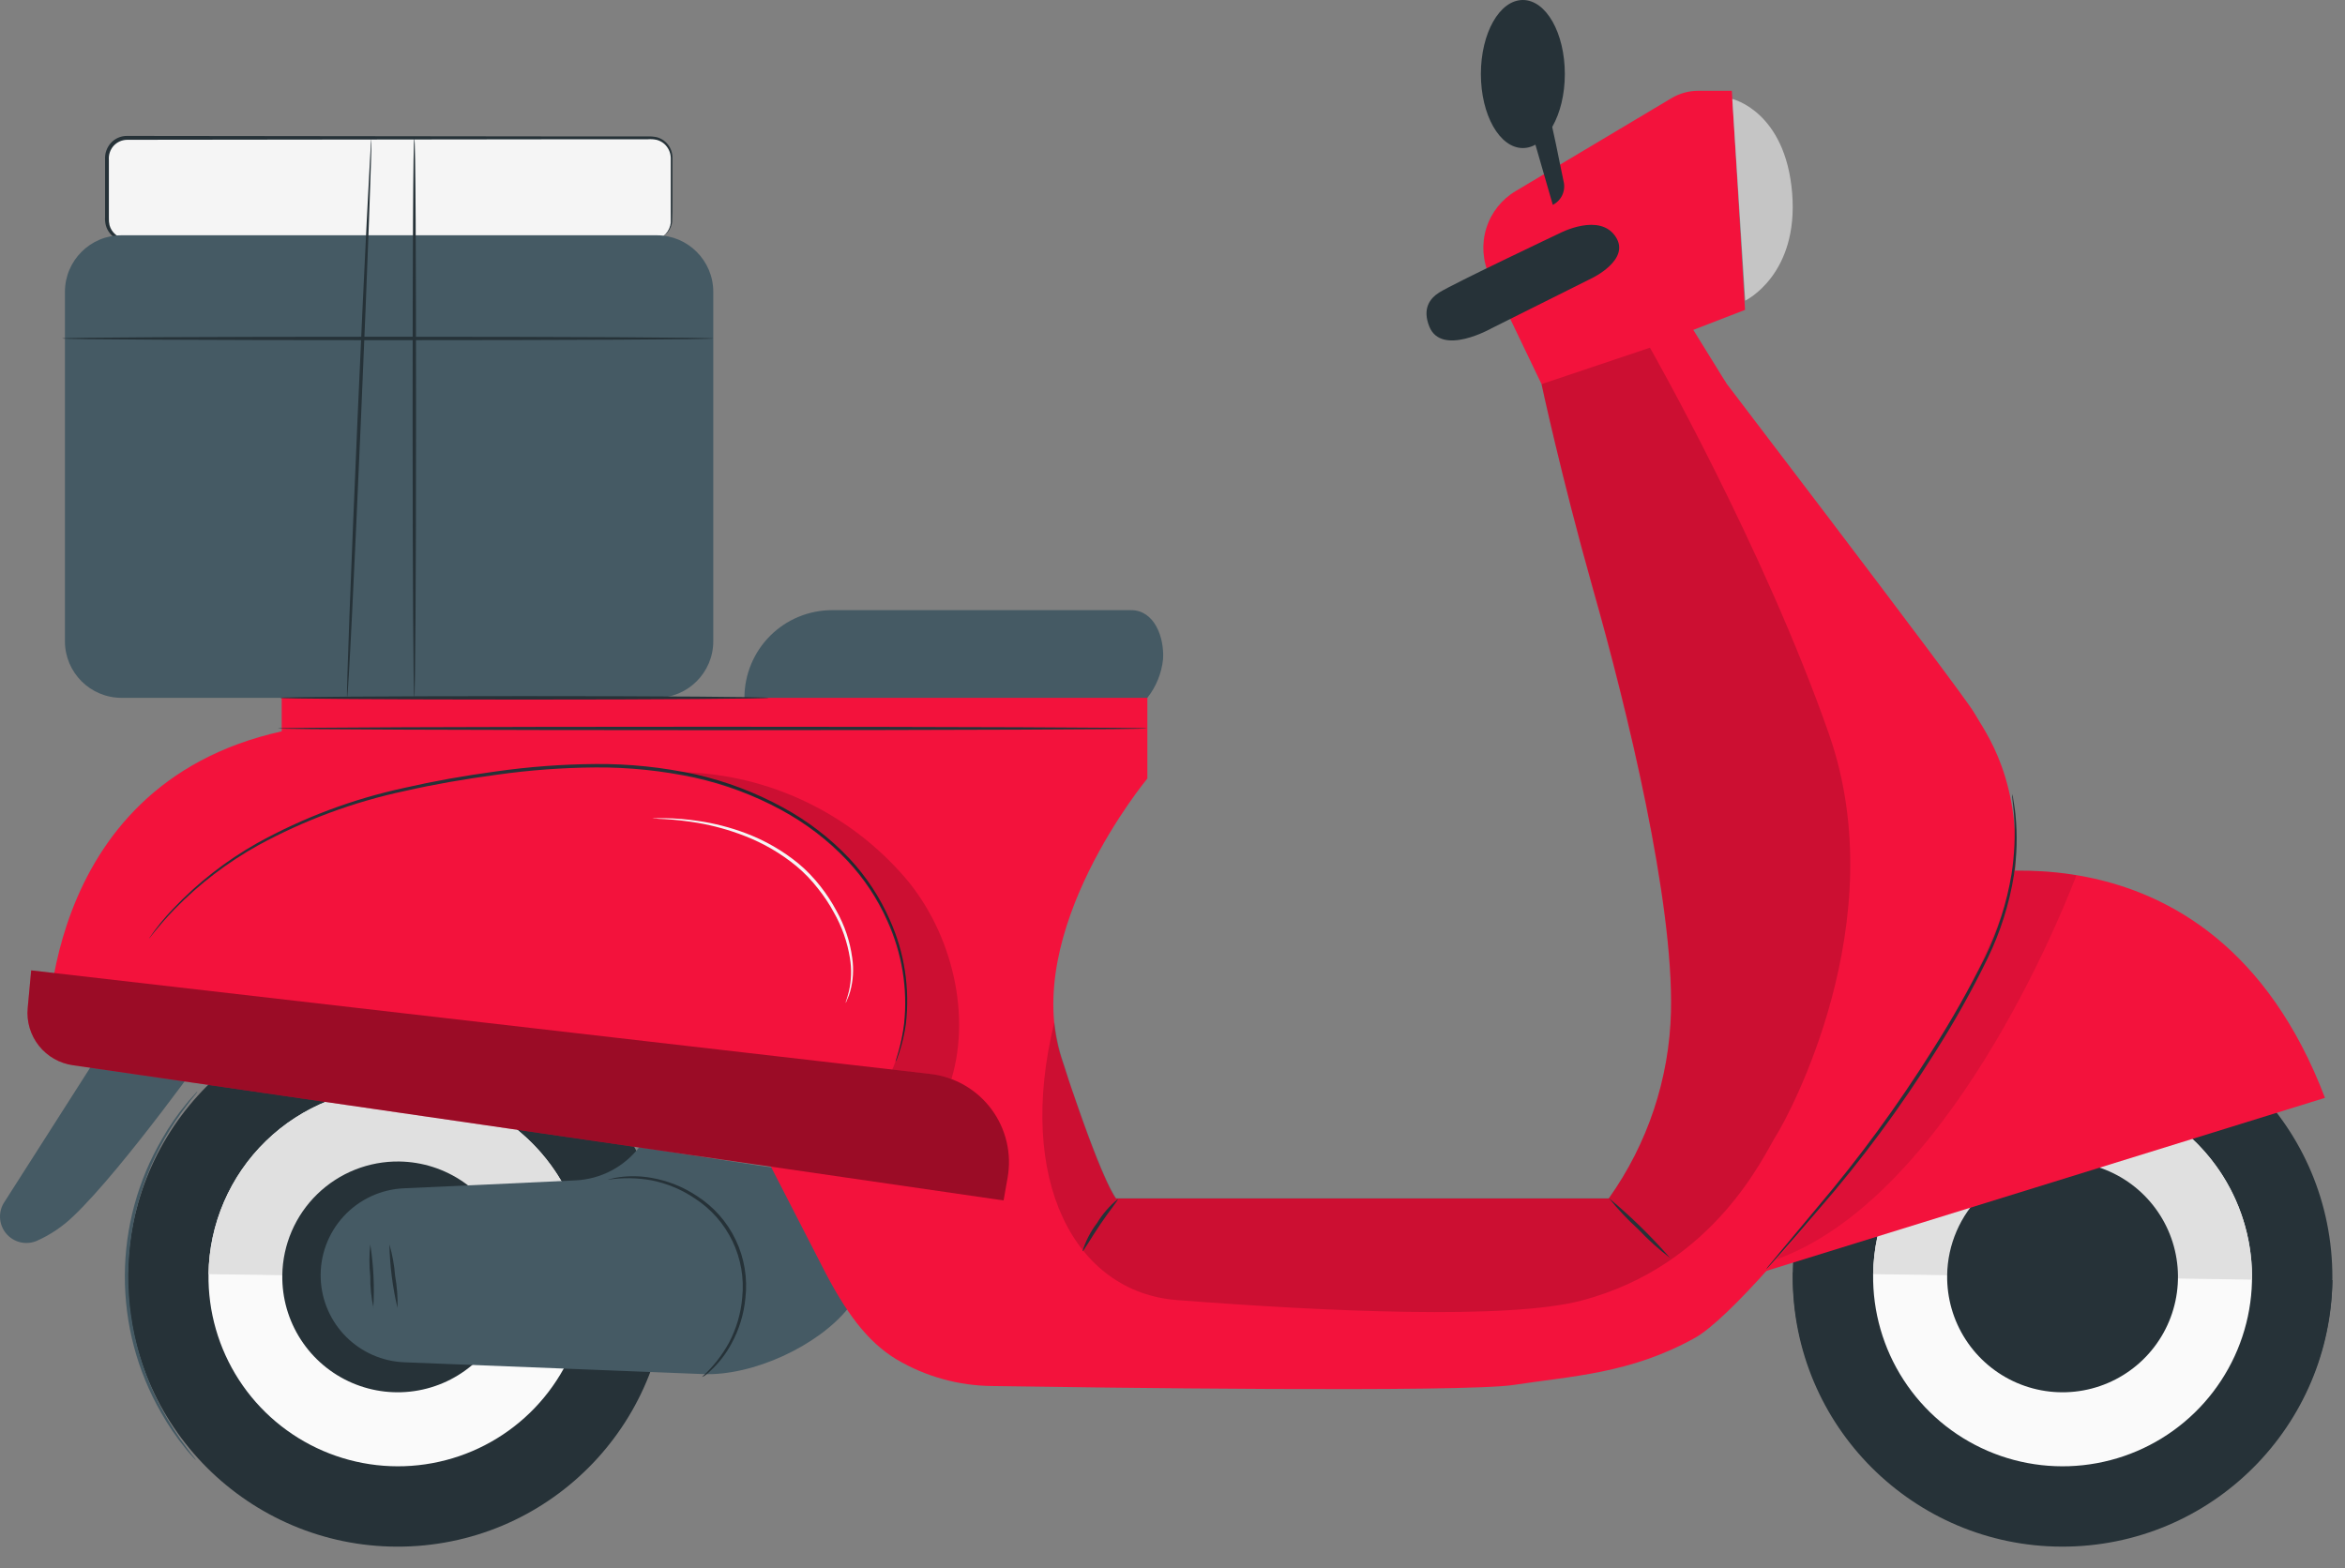 <svg width="148" height="99" viewBox="0 0 148 99" fill="none" xmlns="http://www.w3.org/2000/svg">
<rect x="0" y="0" width="148" height="99" fill="#808080" stroke="none"/>
<path d="M41.106 8.725H8.004C7.302 8.725 6.733 9.294 6.733 9.996V13.906C6.733 14.608 7.302 15.177 8.004 15.177H41.106C41.807 15.177 42.376 14.608 42.376 13.906V9.996C42.376 9.294 41.807 8.725 41.106 8.725Z" fill="#F5F5F5"/>
<path d="M41.111 15.177C41.111 15.177 41.182 15.177 41.32 15.148C41.584 15.099 41.827 14.966 42.01 14.769C42.193 14.571 42.307 14.32 42.336 14.052C42.336 13.661 42.336 13.194 42.336 12.678C42.336 12.161 42.336 11.582 42.336 10.954C42.336 10.637 42.336 10.308 42.336 9.967C42.33 9.797 42.291 9.631 42.219 9.478C42.148 9.325 42.045 9.188 41.919 9.075C41.783 8.96 41.622 8.876 41.449 8.829C41.264 8.789 41.075 8.777 40.886 8.792H39.67H37.026L8.034 8.825C7.872 8.825 7.712 8.859 7.563 8.924C7.415 8.989 7.281 9.085 7.172 9.204C7.064 9.325 6.981 9.467 6.93 9.621C6.878 9.775 6.859 9.938 6.872 10.1C6.872 10.8 6.872 11.495 6.872 12.182V13.744C6.864 13.903 6.878 14.063 6.914 14.219C6.976 14.444 7.104 14.646 7.281 14.798C7.459 14.95 7.677 15.045 7.909 15.073C8.055 15.073 8.234 15.073 8.401 15.073H16.097L29.129 15.098L37.917 15.131L40.308 15.152H40.928H41.141H40.928H40.308L37.917 15.173L29.129 15.206L16.097 15.231H8.371C8.201 15.231 8.042 15.231 7.855 15.231C7.674 15.209 7.498 15.152 7.339 15.064C7.179 14.976 7.039 14.857 6.926 14.714C6.813 14.571 6.73 14.407 6.681 14.231C6.636 14.057 6.619 13.877 6.631 13.698V12.153C6.631 11.466 6.631 10.77 6.631 10.071C6.619 9.882 6.646 9.693 6.708 9.514C6.77 9.335 6.867 9.171 6.993 9.029C7.122 8.887 7.279 8.773 7.455 8.696C7.631 8.618 7.821 8.579 8.013 8.58L37.005 8.613H40.866C41.066 8.605 41.266 8.621 41.461 8.663C41.652 8.715 41.828 8.809 41.978 8.938C42.119 9.06 42.232 9.21 42.312 9.378C42.392 9.547 42.435 9.73 42.44 9.917C42.44 10.258 42.44 10.591 42.44 10.908C42.44 11.537 42.44 12.111 42.44 12.632C42.44 13.153 42.44 13.607 42.419 14.015C42.373 14.36 42.192 14.673 41.915 14.885C41.747 15.011 41.549 15.093 41.34 15.123C41.267 15.153 41.19 15.171 41.111 15.177Z" fill="#263238"/>
<path d="M130.989 97.614C140.384 97.162 147.634 89.18 147.183 79.786C146.732 70.391 138.75 63.141 129.355 63.593C119.961 64.044 112.711 72.025 113.162 81.42C113.613 90.815 121.595 98.065 130.989 97.614Z" fill="#263238"/>
<path d="M113.15 80.315C113.15 80.315 113.15 80.344 113.15 80.361C113.112 84.86 114.856 89.191 118 92.408C121.145 95.625 125.435 97.467 129.933 97.532C134.432 97.597 138.773 95.88 142.009 92.754C145.245 89.629 147.114 85.35 147.206 80.852C147.206 80.852 147.206 80.823 147.206 80.807L113.15 80.315Z" fill="#263238"/>
<path d="M118.219 80.432C118.185 82.796 118.852 85.118 120.138 87.104C121.423 89.089 123.268 90.648 125.44 91.585C127.611 92.522 130.012 92.793 132.338 92.365C134.664 91.938 136.811 90.83 138.507 89.182C140.203 87.534 141.373 85.42 141.868 83.107C142.363 80.795 142.16 78.387 141.287 76.189C140.414 73.992 138.908 72.102 136.961 70.76C135.013 69.418 132.712 68.683 130.347 68.649C127.176 68.604 124.118 69.819 121.843 72.029C119.569 74.239 118.265 77.261 118.219 80.432Z" fill="#FAFAFA"/>
<path d="M130.347 68.649C127.176 68.604 124.117 69.819 121.843 72.029C119.568 74.239 118.265 77.261 118.219 80.432L142.129 80.778C142.175 77.607 140.959 74.548 138.75 72.273C136.54 69.999 133.517 68.695 130.347 68.649Z" fill="#E0E0E0"/>
<path d="M122.891 80.498C122.87 81.939 123.276 83.354 124.059 84.563C124.842 85.773 125.966 86.723 127.288 87.294C128.611 87.865 130.074 88.031 131.491 87.77C132.908 87.51 134.216 86.835 135.25 85.831C136.283 84.827 136.996 83.54 137.297 82.131C137.599 80.722 137.476 79.255 136.944 77.916C136.412 76.577 135.495 75.426 134.309 74.608C133.122 73.791 131.72 73.343 130.279 73.322C128.348 73.294 126.485 74.035 125.099 75.381C123.714 76.726 122.919 78.567 122.891 80.498Z" fill="#263238"/>
<path d="M122.092 55.634C122.092 55.634 139.526 50.361 146.736 69.303L110.251 80.607L122.092 55.634Z" fill="#F3123C"/>
<path d="M25.919 97.615C35.314 97.164 42.564 89.182 42.112 79.787C41.661 70.393 33.68 63.143 24.285 63.594C14.89 64.045 7.64 72.027 8.091 81.422C8.543 90.816 16.524 98.066 25.919 97.615Z" fill="#263238"/>
<path d="M8.075 80.315C8.075 80.315 8.075 80.344 8.075 80.361C8.037 84.86 9.781 89.191 12.925 92.408C16.07 95.625 20.36 97.467 24.859 97.532C29.357 97.597 33.698 95.88 36.934 92.754C40.171 89.629 42.039 85.35 42.131 80.852V80.798L8.075 80.315Z" fill="#263238"/>
<path d="M13.16 80.432C13.126 82.796 13.793 85.118 15.079 87.104C16.364 89.089 18.209 90.648 20.381 91.585C22.552 92.522 24.953 92.793 27.279 92.365C29.605 91.938 31.752 90.83 33.448 89.182C35.144 87.534 36.314 85.42 36.809 83.107C37.303 80.795 37.101 78.387 36.228 76.189C35.355 73.992 33.849 72.102 31.902 70.76C29.954 69.418 27.653 68.683 25.288 68.649C22.117 68.604 19.058 69.819 16.784 72.029C14.51 74.239 13.206 77.261 13.16 80.432Z" fill="#FAFAFA"/>
<path d="M25.272 68.649C22.104 68.608 19.049 69.826 16.778 72.035C14.508 74.244 13.206 77.264 13.16 80.432L37.071 80.777C37.093 79.206 36.806 77.646 36.225 76.186C35.644 74.725 34.781 73.394 33.685 72.268C32.589 71.141 31.282 70.242 29.838 69.621C28.395 69 26.843 68.67 25.272 68.649Z" fill="#E0E0E0"/>
<path d="M17.817 80.498C17.795 81.939 18.202 83.354 18.985 84.563C19.767 85.773 20.891 86.723 22.214 87.294C23.537 87.865 25 88.031 26.417 87.77C27.834 87.51 29.142 86.835 30.175 85.831C31.209 84.827 31.922 83.54 32.223 82.131C32.525 80.722 32.402 79.255 31.87 77.916C31.338 76.577 30.421 75.426 29.234 74.608C28.048 73.791 26.646 73.343 25.205 73.322C23.274 73.294 21.411 74.035 20.025 75.381C18.64 76.726 17.845 78.567 17.817 80.498Z" fill="#263238"/>
<path d="M49.324 73.768C49.228 73.818 40.361 72.398 40.361 72.398C39.882 73.023 39.271 73.537 38.573 73.903C37.874 74.268 37.104 74.477 36.317 74.513C32.485 74.697 28.741 74.868 25.488 75.013C24.035 75.078 22.667 75.716 21.683 76.788C20.699 77.86 20.181 79.278 20.241 80.732C20.299 82.111 20.874 83.418 21.852 84.394C22.829 85.369 24.138 85.941 25.517 85.996L44.397 86.742C47.499 86.862 51.623 84.98 53.559 82.552L49.324 73.768Z" fill="#455A64"/>
<path d="M2.99 66.221C2.99 66.221 2.182 49.624 17.779 46.167V44.039H72.414V49.145C72.414 49.145 64.396 58.804 66.999 66.821C69.602 74.838 70.435 75.659 70.435 75.659H101.53C103.984 72.21 105.352 68.108 105.458 63.876C105.624 56.838 102.7 44.806 100.514 37.113C98.54 30.095 97.29 24.248 97.29 24.248L106.62 21.137C106.62 21.137 123.883 43.731 124.587 44.98C125.291 46.23 127.69 49.212 127.127 55.701C126.565 62.19 111.034 82.206 106.961 84.463C102.888 86.721 99.206 86.862 95.537 87.425C92.355 87.916 68.815 87.591 62.655 87.495C60.515 87.482 58.416 86.9 56.575 85.809C54.734 84.692 53.351 82.843 51.822 79.811L48.561 73.464L2.99 66.221Z" fill="#F3123C"/>
<path d="M7.171 65.08L0.291 75.859C0.086 76.157 -0.015 76.515 0.002 76.876C0.019 77.238 0.153 77.584 0.384 77.862C0.615 78.141 0.93 78.337 1.282 78.42C1.634 78.503 2.004 78.47 2.336 78.324C3.192 77.942 3.974 77.412 4.647 76.758C7.792 73.764 13.393 65.876 13.393 65.876L7.171 65.08Z" fill="#455A64"/>
<path d="M56.521 67.021C56.521 67.021 56.521 66.967 56.563 66.863L56.7 66.409C56.866 65.826 56.987 65.231 57.062 64.63C57.293 62.406 56.925 60.16 55.996 58.125C55.372 56.721 54.514 55.432 53.46 54.314C52.249 53.037 50.843 51.96 49.295 51.124C47.579 50.197 45.743 49.513 43.839 49.091C41.786 48.648 39.692 48.432 37.592 48.446C35.501 48.461 33.414 48.615 31.345 48.908C29.329 49.179 27.396 49.512 25.572 49.928C22.333 50.616 19.212 51.771 16.305 53.356C14.353 54.439 12.57 55.802 11.012 57.4C10.462 57.967 10.066 58.437 9.804 58.758L9.508 59.129C9.477 59.173 9.44 59.213 9.4 59.249C9.859 58.569 10.378 57.931 10.949 57.342C12.494 55.713 14.274 54.325 16.23 53.223C19.142 51.609 22.276 50.433 25.53 49.733C27.355 49.316 29.279 48.97 31.315 48.696C33.402 48.4 35.505 48.244 37.613 48.229C39.724 48.215 41.83 48.434 43.893 48.883C45.816 49.319 47.669 50.02 49.399 50.965C50.969 51.814 52.394 52.908 53.618 54.206C54.68 55.343 55.541 56.653 56.163 58.079C57.088 60.141 57.436 62.415 57.171 64.659C57.083 65.263 56.944 65.858 56.754 66.438C56.688 66.629 56.638 66.775 56.596 66.888C56.575 66.934 56.55 66.979 56.521 67.021Z" fill="#263238"/>
<path d="M53.375 63.306C53.35 63.306 53.463 63.044 53.579 62.569C53.735 61.885 53.757 61.178 53.642 60.486C53.48 59.469 53.135 58.49 52.625 57.596C52.337 57.06 51.999 56.553 51.617 56.08C51.218 55.565 50.764 55.094 50.264 54.676C49.289 53.874 48.193 53.233 47.015 52.777C46.052 52.399 45.053 52.12 44.033 51.944C43.344 51.828 42.649 51.748 41.951 51.707C41.694 51.703 41.438 51.684 41.185 51.648C41.251 51.638 41.318 51.638 41.385 51.648C41.514 51.648 41.705 51.648 41.955 51.648C42.652 51.659 43.348 51.716 44.038 51.819C45.074 51.968 46.09 52.229 47.069 52.598C48.277 53.053 49.403 53.701 50.401 54.518C50.911 54.947 51.375 55.429 51.784 55.955C52.167 56.442 52.506 56.962 52.796 57.508C53.312 58.425 53.648 59.431 53.787 60.474C53.891 61.178 53.847 61.895 53.658 62.581C53.609 62.766 53.542 62.946 53.458 63.118C53.44 63.184 53.411 63.248 53.375 63.306Z" fill="#F5F5F5"/>
<g opacity="0.4">
<path opacity="0.4" d="M42.676 48.754C45.616 49.291 48.416 50.425 50.901 52.086C53.4 53.745 55.325 56.137 56.411 58.933C57.503 61.74 57.34 65.459 56.191 67.783L60.052 68.104C61.351 63.768 59.939 58.45 56.816 55.055C55.028 53.076 52.847 51.492 50.413 50.404C47.978 49.316 45.343 48.748 42.676 48.737" fill="black"/>
</g>
<path d="M41.444 14.852H7.671C5.698 14.852 4.098 16.452 4.098 18.425V40.478C4.098 42.452 5.698 44.052 7.671 44.052H41.444C43.417 44.052 45.017 42.452 45.017 40.478V18.425C45.017 16.452 43.417 14.852 41.444 14.852Z" fill="#455A64"/>
<path d="M45.017 21.366C45.017 21.428 35.817 21.474 24.472 21.474C13.127 21.474 3.923 21.428 3.923 21.366C3.923 21.303 13.119 21.257 24.472 21.257C35.826 21.257 45.017 21.307 45.017 21.366Z" fill="#263238"/>
<path d="M72.388 45.984C72.388 46.042 60.106 46.093 44.963 46.093C29.819 46.093 17.537 46.042 17.537 45.984C17.537 45.926 29.815 45.876 44.963 45.876C60.11 45.876 72.388 45.926 72.388 45.984Z" fill="#263238"/>
<path d="M72.413 44.052C72.97 43.346 73.314 42.497 73.405 41.603C73.488 40.233 72.863 38.517 71.385 38.517H52.518C51.05 38.517 49.642 39.1 48.604 40.138C47.566 41.176 46.983 42.584 46.983 44.052H72.413Z" fill="#455A64"/>
<path d="M97.29 24.248L94.008 17.405C93.57 16.465 93.498 15.396 93.806 14.407C94.114 13.417 94.78 12.578 95.674 12.053L105.486 6.201C105.998 5.894 106.584 5.731 107.181 5.731H109.301L110.134 19.562L106.869 20.824L108.951 24.189L97.29 24.248Z" fill="#F3123C"/>
<path d="M109.33 6.247C109.33 6.247 112.687 7.018 113.108 12.191C113.528 17.363 110.146 18.979 110.146 18.979L109.33 6.247Z" fill="#C5C5C5"/>
<path d="M98.435 14.723C98.435 14.723 91.651 17.938 90.822 18.471C90.247 18.838 89.756 19.479 90.206 20.608C90.972 22.528 94.146 20.72 94.146 20.72L100.464 17.563C100.464 17.563 102.892 16.418 101.992 14.981C100.988 13.373 98.435 14.723 98.435 14.723Z" fill="#263238"/>
<path d="M98.761 4.673C98.761 7.255 97.574 9.346 96.112 9.346C94.65 9.346 93.463 7.264 93.463 4.673C93.463 2.082 94.646 0 96.112 0C97.578 0 98.761 2.082 98.761 4.673Z" fill="#263238"/>
<path d="M96.544 7.884L98.002 12.932C98.268 12.798 98.481 12.577 98.604 12.306C98.727 12.035 98.755 11.73 98.681 11.441C98.314 9.712 98.106 8.484 97.706 6.968C97.656 6.818 96.544 7.884 96.544 7.884Z" fill="#263238"/>
<g opacity="0.4">
<path opacity="0.4" d="M67.719 68.958C67.578 68.541 67.428 68.125 67.303 67.679C67.178 67.233 67.02 66.846 66.911 66.43C66.743 65.805 66.621 65.169 66.545 64.526C64.088 74.522 67.84 81.573 74.279 82.069C83.692 82.793 95.166 83.318 99.805 82.102C108.264 79.882 111.367 72.827 112.108 71.665C112.85 70.503 119.576 58.204 115.44 46.363C111.305 34.523 104.133 21.949 104.133 21.949L97.29 24.248C97.29 24.248 98.539 30.079 100.526 37.092C102.712 44.785 105.636 56.817 105.47 63.856C105.364 68.087 103.996 72.189 101.542 75.638H70.451C70.451 75.638 69.785 74.972 67.732 68.974" fill="black"/>
</g>
<path d="M1.748 63.631L1.968 61.257L58.727 67.796C59.486 67.885 60.218 68.128 60.879 68.511C61.54 68.893 62.116 69.407 62.572 70.02C63.027 70.633 63.353 71.332 63.528 72.076C63.704 72.819 63.725 73.591 63.592 74.343L63.338 75.78L4.613 67.246C3.761 67.129 2.988 66.688 2.454 66.014C1.92 65.341 1.667 64.487 1.748 63.631Z" fill="#F3123C"/>
<g opacity="0.6">
<path opacity="0.6" d="M1.749 63.631L1.97 61.257L58.729 67.796C59.487 67.885 60.219 68.128 60.881 68.511C61.542 68.893 62.118 69.407 62.573 70.02C63.029 70.633 63.354 71.332 63.53 72.076C63.705 72.819 63.727 73.591 63.593 74.343L63.339 75.78L4.615 67.246C3.763 67.129 2.989 66.688 2.455 66.014C1.921 65.341 1.668 64.487 1.749 63.631Z" fill="black"/>
</g>
<g opacity="0.3">
<path opacity="0.3" d="M112.108 79.507C112.108 79.507 124.602 65.763 127.181 54.959C128.476 54.952 129.77 55.048 131.05 55.247C131.05 55.247 123.661 75.334 112.108 79.507Z" fill="black"/>
</g>
<path d="M126.998 50.12C127.03 50.233 127.052 50.349 127.064 50.466C127.098 50.695 127.164 51.032 127.206 51.469C127.328 52.718 127.296 53.977 127.11 55.218C126.817 57.05 126.255 58.83 125.444 60.499C124.455 62.531 123.351 64.505 122.137 66.413C119.96 69.894 117.515 73.2 114.824 76.3C113.808 77.504 112.966 78.462 112.383 79.12L111.709 79.874C111.632 79.963 111.55 80.048 111.463 80.128C111.525 80.028 111.596 79.935 111.675 79.849L112.321 79.066L114.707 76.204C117.356 73.08 119.778 69.77 121.954 66.3C123.169 64.399 124.281 62.435 125.286 60.415C126.087 58.763 126.648 57.004 126.952 55.193C127.143 53.97 127.198 52.729 127.114 51.494C127.085 51.057 127.031 50.72 127.014 50.486C126.997 50.365 126.991 50.242 126.998 50.12Z" fill="#263238"/>
<path d="M105.398 79.407C104.683 78.86 104.013 78.255 103.395 77.6C102.728 76.995 102.11 76.339 101.546 75.638C102.93 76.788 104.218 78.049 105.398 79.407Z" fill="#263238"/>
<path d="M68.316 78.987C68.517 78.345 68.829 77.743 69.236 77.208C69.584 76.633 70.028 76.121 70.548 75.696C70.594 75.742 70.023 76.425 69.415 77.329C68.807 78.233 68.374 79.011 68.316 78.987Z" fill="#263238"/>
<path d="M44.309 86.921C44.992 86.297 45.568 85.566 46.012 84.755C46.478 83.87 46.762 82.899 46.845 81.902C46.971 80.686 46.759 79.459 46.231 78.356C45.703 77.254 44.881 76.319 43.855 75.655C43.028 75.093 42.096 74.703 41.114 74.509C40.205 74.345 39.275 74.332 38.361 74.472C38.42 74.447 38.482 74.428 38.545 74.418C38.725 74.37 38.909 74.334 39.094 74.309C39.776 74.218 40.467 74.235 41.144 74.359C42.152 74.537 43.114 74.922 43.967 75.488C45.034 76.166 45.889 77.13 46.433 78.271C46.978 79.412 47.19 80.684 47.045 81.939C46.95 82.963 46.643 83.956 46.145 84.855C45.818 85.459 45.396 86.008 44.896 86.479C44.765 86.609 44.626 86.73 44.48 86.841C44.426 86.875 44.369 86.901 44.309 86.921Z" fill="#263238"/>
<path d="M23.573 82.568C23.43 81.912 23.361 81.241 23.369 80.569C23.297 79.899 23.297 79.223 23.369 78.553C23.577 79.881 23.641 81.227 23.56 82.568H23.573Z" fill="#263238"/>
<path d="M25.088 82.573C24.776 81.253 24.605 79.905 24.576 78.549C24.765 79.201 24.887 79.871 24.938 80.548C25.059 81.216 25.109 81.894 25.088 82.573Z" fill="#263238"/>
<path d="M48.499 44.052C48.499 44.11 41.598 44.16 33.089 44.16C24.58 44.16 17.679 44.11 17.679 44.052C17.679 43.993 24.58 43.943 33.089 43.943C41.598 43.943 48.499 43.989 48.499 44.052Z" fill="#263238"/>
<path d="M26.15 44.031C26.087 44.031 26.041 36.118 26.041 26.38C26.041 16.643 26.071 8.746 26.15 8.746C26.229 8.746 26.258 16.659 26.258 26.401C26.258 36.143 26.208 44.031 26.15 44.031Z" fill="#263238"/>
<path d="M21.906 44.002C21.848 44.002 22.144 36.089 22.569 26.359C22.993 16.63 23.401 8.721 23.443 8.725C23.485 8.73 23.21 16.639 22.785 26.368C22.36 36.097 21.985 44.006 21.906 44.002Z" fill="#263238"/>
<path d="M12.364 92.168C12.297 92.112 12.236 92.049 12.181 91.981C12.073 91.856 11.893 91.677 11.698 91.423C11.122 90.716 10.608 89.96 10.161 89.165C8.653 86.534 7.866 83.551 7.879 80.518C7.891 77.485 8.703 74.509 10.232 71.89C10.683 71.098 11.203 70.347 11.785 69.645C11.985 69.391 12.164 69.228 12.277 69.087C12.389 68.945 12.456 68.899 12.46 68.908C12.419 68.983 12.368 69.053 12.31 69.116C12.21 69.253 12.039 69.436 11.852 69.699C9.715 72.421 8.428 75.711 8.151 79.16C7.874 82.609 8.62 86.063 10.294 89.091C10.725 89.886 11.217 90.648 11.764 91.369C11.948 91.631 12.114 91.819 12.214 91.956C12.314 92.093 12.373 92.16 12.364 92.168Z" fill="#455A64"/>
</svg>
